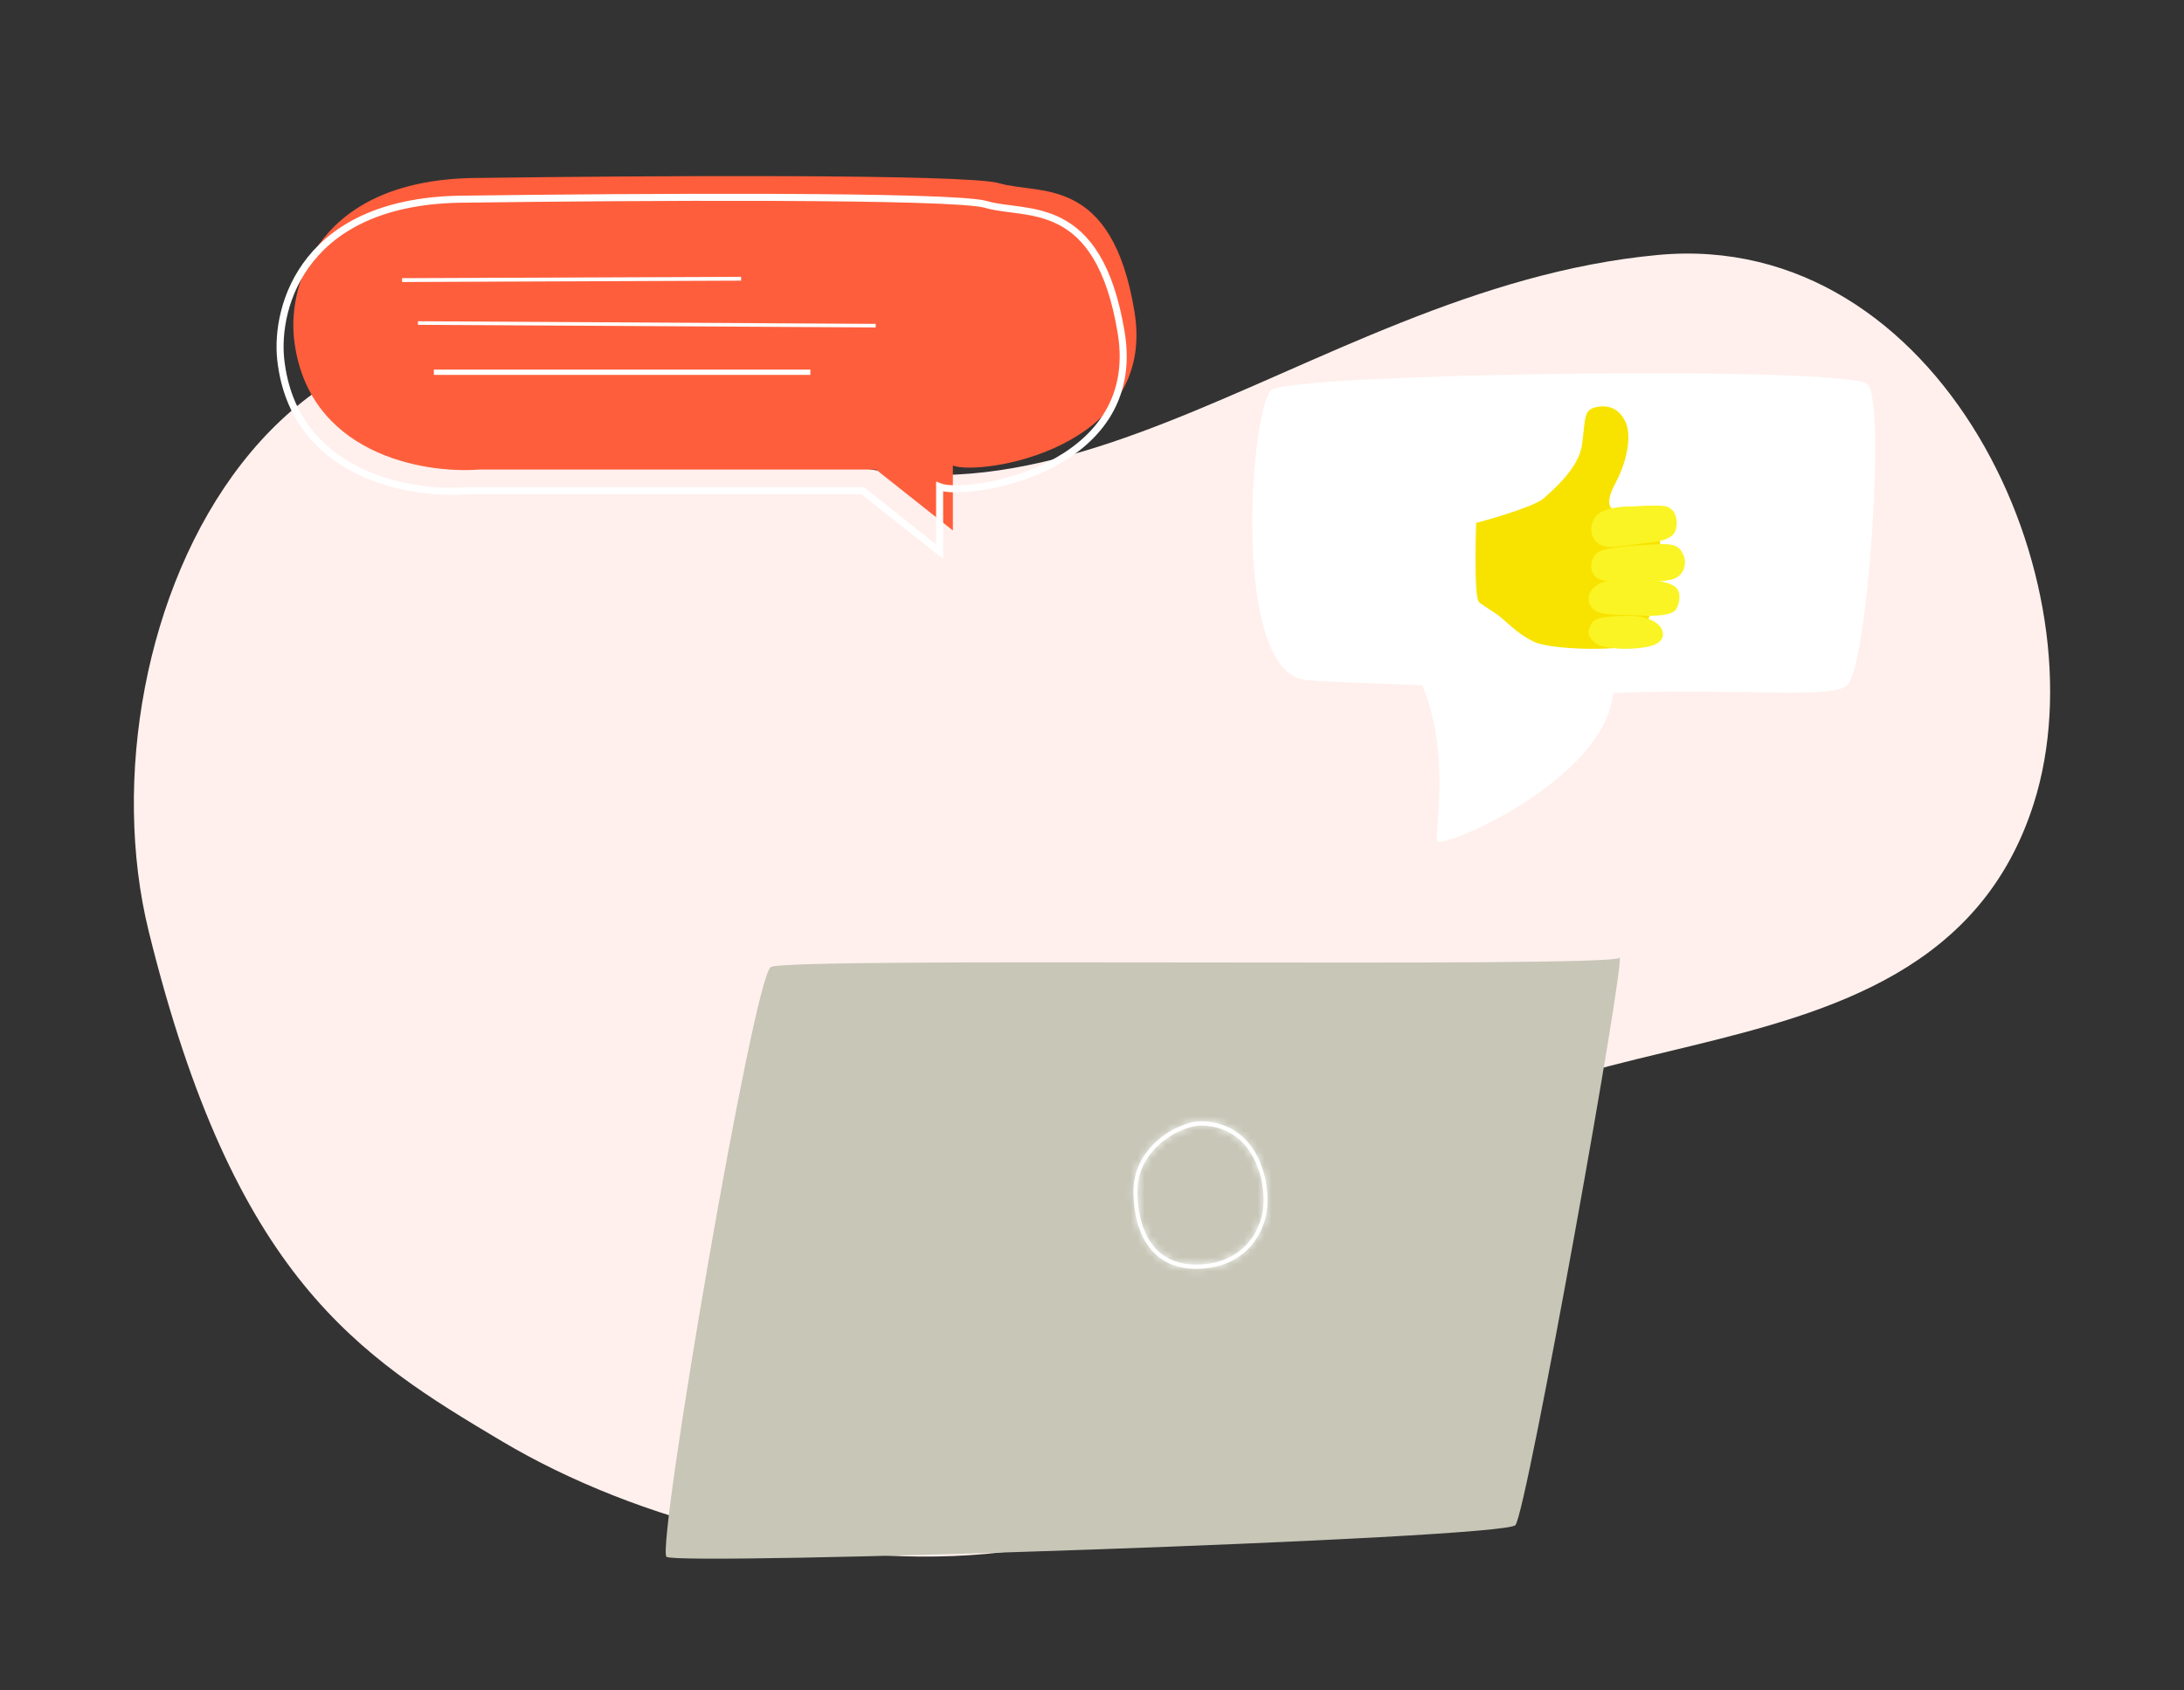 <svg width="310" height="240" viewBox="0 0 310 240" fill="none" xmlns="http://www.w3.org/2000/svg">
<rect x="0" y="0" width="310" height="240" fill="#333333" stroke="none"/>
<g clip-path="url(#clip0)">
<path d="M21.106 132.211C10.55 89.34 40.034 22.975 101.537 57.344C145.8 87.51 183.93 40.982 235.329 36.198C275.478 32.461 298.706 82.563 288.669 114.101C273.757 160.957 204.658 138.381 195.18 176.193C180.841 233.398 109.536 227.368 71.292 204.652C50.844 192.506 33.242 181.497 21.106 132.211Z" fill="#FFF0ED"/>
<path d="M109.407 137.298C106.952 138.769 93.129 219.724 94.602 221.03C96.075 222.338 213.466 218.49 215.102 216.529C216.739 214.569 230.985 134.939 229.857 135.991C228.27 137.471 111.862 135.827 109.407 137.298Z" fill="#C7C6B7"/>
<mask id="path-3-inside-1" fill="white">
<path d="M170.576 159.797C168.852 159.797 166.041 160.891 164 163.013C162.797 164.264 161.378 166.388 161.449 169.406C161.532 172.958 162.495 175.744 164.233 177.459C165.761 178.969 167.857 179.663 170.466 179.52C176.574 179.187 179.357 174.561 179.357 170.405C179.357 166.637 177.55 160.163 170.777 159.802C170.711 159.798 170.645 159.797 170.576 159.797ZM169.808 180.149C167.354 180.149 165.35 179.397 163.843 177.907C161.99 176.077 160.963 173.143 160.876 169.42C160.815 166.858 161.758 164.491 163.599 162.576C165.863 160.223 168.931 159.092 170.805 159.192C178.008 159.576 179.93 166.421 179.93 170.405C179.93 174.84 176.978 179.775 170.496 180.129C170.263 180.143 170.033 180.149 169.808 180.149Z"/>
</mask>
<path d="M170.576 159.797C168.852 159.797 166.041 160.891 164 163.013C162.797 164.264 161.378 166.388 161.449 169.406C161.532 172.958 162.495 175.744 164.233 177.459C165.761 178.969 167.857 179.663 170.466 179.52C176.574 179.187 179.357 174.561 179.357 170.405C179.357 166.637 177.55 160.163 170.777 159.802C170.711 159.798 170.645 159.797 170.576 159.797ZM169.808 180.149C167.354 180.149 165.35 179.397 163.843 177.907C161.99 176.077 160.963 173.143 160.876 169.42C160.815 166.858 161.758 164.491 163.599 162.576C165.863 160.223 168.931 159.092 170.805 159.192C178.008 159.576 179.93 166.421 179.93 170.405C179.93 174.84 176.978 179.775 170.496 180.129C170.263 180.143 170.033 180.149 169.808 180.149Z" fill="white"/>
<path d="M164 163.013L168.324 167.173L168.326 167.172L164 163.013ZM161.449 169.406L155.45 169.547L155.45 169.547L161.449 169.406ZM164.233 177.459L168.451 173.191L168.447 173.187L164.233 177.459ZM170.466 179.52L170.139 173.529L170.138 173.529L170.466 179.52ZM170.777 159.802L170.441 165.792L170.449 165.793L170.457 165.793L170.777 159.802ZM163.843 177.907L168.062 173.64L168.058 173.636L163.843 177.907ZM160.876 169.42L166.874 169.28L166.874 169.278L160.876 169.42ZM163.599 162.576L159.275 158.416L159.274 158.418L163.599 162.576ZM170.805 159.192L170.485 165.184L170.486 165.184L170.805 159.192ZM170.496 180.129L170.169 174.138L170.159 174.139L170.15 174.139L170.496 180.129ZM170.576 153.797C166.984 153.797 162.673 155.737 159.675 158.855L168.326 167.172C168.767 166.713 169.339 166.324 169.911 166.062C170.189 165.934 170.419 165.858 170.576 165.818C170.75 165.774 170.747 165.797 170.576 165.797V153.797ZM159.676 158.854C157.786 160.819 155.329 164.41 155.45 169.547L167.447 169.264C167.426 168.366 167.809 167.709 168.324 167.173L159.676 158.854ZM155.45 169.547C155.554 173.949 156.755 178.51 160.019 181.73L168.447 173.187C168.234 172.978 167.511 171.968 167.447 169.264L155.45 169.547ZM160.015 181.726C163.002 184.678 166.888 185.725 170.794 185.511L170.138 173.529C168.826 173.601 168.521 173.26 168.451 173.191L160.015 181.726ZM170.793 185.511C180.659 184.973 185.357 177.137 185.357 170.405H173.357C173.357 171.208 173.076 171.986 172.63 172.511C172.277 172.926 171.612 173.449 170.139 173.529L170.793 185.511ZM185.357 170.405C185.357 167.747 184.752 164.026 182.733 160.708C180.548 157.116 176.721 154.11 171.096 153.81L170.457 165.793C171.172 165.831 171.543 166.008 171.745 166.138C171.972 166.282 172.225 166.524 172.481 166.944C173.059 167.895 173.357 169.295 173.357 170.405H185.357ZM171.113 153.811C170.898 153.799 170.712 153.797 170.576 153.797V165.797C170.576 165.797 170.562 165.797 170.54 165.796C170.518 165.796 170.484 165.795 170.441 165.792L171.113 153.811ZM169.808 174.149C168.661 174.149 168.265 173.841 168.062 173.64L159.625 182.173C162.435 184.952 166.048 186.149 169.808 186.149V174.149ZM168.058 173.636C167.711 173.294 166.94 172.115 166.874 169.28L154.877 169.561C154.985 174.17 156.268 178.861 159.629 182.177L168.058 173.636ZM166.874 169.278C166.853 168.382 167.145 167.546 167.924 166.735L159.274 158.418C156.371 161.437 154.777 165.334 154.877 169.562L166.874 169.278ZM167.923 166.736C168.465 166.173 169.131 165.735 169.762 165.457C170.071 165.321 170.324 165.245 170.493 165.208C170.68 165.167 170.671 165.194 170.485 165.184L171.125 153.201C167.187 152.99 162.504 155.061 159.275 158.416L167.923 166.736ZM170.486 165.184C171.315 165.228 171.777 165.435 172.052 165.61C172.351 165.8 172.656 166.099 172.951 166.58C173.606 167.651 173.93 169.193 173.93 170.405H185.93C185.93 167.633 185.293 163.76 183.187 160.317C180.913 156.6 176.948 153.511 171.124 153.201L170.486 165.184ZM173.93 170.405C173.93 171.357 173.6 172.286 173.061 172.925C172.616 173.452 171.818 174.048 170.169 174.138L170.823 186.121C181.09 185.56 185.93 177.385 185.93 170.405H173.93ZM170.15 174.139C170.04 174.146 169.925 174.149 169.808 174.149V186.149C170.141 186.149 170.487 186.14 170.842 186.119L170.15 174.139Z" fill="white" mask="url(#path-3-inside-1)"/>
<path d="M180.46 55.364C183.331 52.995 262.617 51.867 265.129 54.575C267.641 57.282 265.129 94.061 262.258 97.22C260.342 99.328 247.481 97.658 228.981 98.387C227.783 110.948 203.942 120.939 203.942 119.331C203.942 115.744 205.632 106.425 201.889 97.294C194.52 96.971 186.379 96.811 184.765 96.431C174.717 94.061 177.589 57.733 180.46 55.364Z" fill="white"/>
<path d="M209.53 74.224C209.713 74.224 217.686 72.055 219.146 70.729C220.608 69.404 224.138 66.391 224.564 63.078C225.072 59.129 224.767 58.144 226.694 57.777C228.277 57.475 229.86 57.957 230.773 60.005C231.428 61.477 231.32 64.825 229.251 68.681C228.211 70.618 228.277 71.693 228.703 72.115C229.129 72.537 235.52 73.14 235.642 77.116C235.763 81.092 234.12 90.731 231.807 91.574C229.494 92.418 220.182 92.298 217.686 91.093C215.19 89.888 213.706 88.092 212.573 87.297C211.113 86.274 210.184 85.788 209.896 85.43C209.165 84.526 209.53 74.224 209.53 74.224Z" fill="#F8E300"/>
<path d="M231.78 71.9C231.482 71.9 227.424 71.783 226.351 73.536C225.277 75.288 226.052 77.392 228.14 77.625C229.398 77.766 233.39 77.099 234.405 76.983C235.419 76.866 237.627 76.632 237.925 74.996C238.224 73.361 237.567 72.018 236.194 71.842C234.823 71.667 231.78 71.9 231.78 71.9Z" fill="#FAF424"/>
<path d="M226.729 78.464C225.696 79.243 225.452 81.342 226.789 82.12C227.501 82.535 229.585 82.66 231.226 82.719C232.866 82.78 236.512 82.585 237.607 82.18C239.109 81.625 239.42 79.887 238.995 78.928C238.569 77.969 238.275 77.145 235.541 77.265C232.806 77.385 227.859 77.611 226.729 78.464Z" fill="#FAF424"/>
<path d="M225.788 83.981C225.199 84.838 225.418 86.225 226.714 86.832C228.01 87.438 230.788 87.256 232.702 87.378C234.615 87.499 237.331 87.438 237.887 86.528C238.442 85.619 238.556 84.352 238.124 83.684C237.692 83.017 236.282 82.344 233.257 82.404C230.232 82.466 227.331 81.738 225.788 83.981Z" fill="#FAF424"/>
<path d="M225.825 88.666C225.334 89.671 225.32 90.18 226.073 90.96C226.853 91.768 227.799 91.879 229.36 92.053C230.921 92.225 233.612 92.063 234.875 91.523C235.889 91.09 236.325 90.263 235.845 89.281C235.364 88.3 233.563 87.318 230.621 87.434C227.678 87.549 226.305 87.685 225.825 88.666Z" fill="#FAF424"/>
<path d="M135.252 75.316V66.096C139.015 67.601 164.23 63.838 161.031 44.268C157.832 24.698 147.483 27.708 141.838 26.015C137.321 24.66 90.78 24.948 68.073 25.262C45.041 25.262 40.913 40.441 41.729 48.031C43.535 64.44 60.045 67.288 68.073 66.66H124.337L135.252 75.316Z" fill="#FF5E3C"/>
<path d="M133.37 78.327V69.107C137.133 70.612 162.349 66.849 159.15 47.278C155.951 27.708 145.601 30.719 139.956 29.026C135.44 27.671 88.898 27.959 66.192 28.273C43.159 28.273 39.032 43.452 39.847 51.042C41.654 67.451 58.163 70.298 66.192 69.671H122.456L133.37 78.327Z" stroke="white"/>
<path d="M105.192 39.301L105.194 39.846L57.067 40.039L57.065 39.493L105.192 39.301Z" fill="white"/>
<path d="M59.326 45.607L124.297 45.982L124.294 46.491L59.323 46.116L59.326 45.607Z" fill="white"/>
<path d="M61.582 53.226H115.023V52.474H61.582V53.226Z" fill="white"/>
</g>
<defs>
<clipPath id="clip0">
<rect width="310" height="240" fill="white"/>
</clipPath>
</defs>
</svg>
